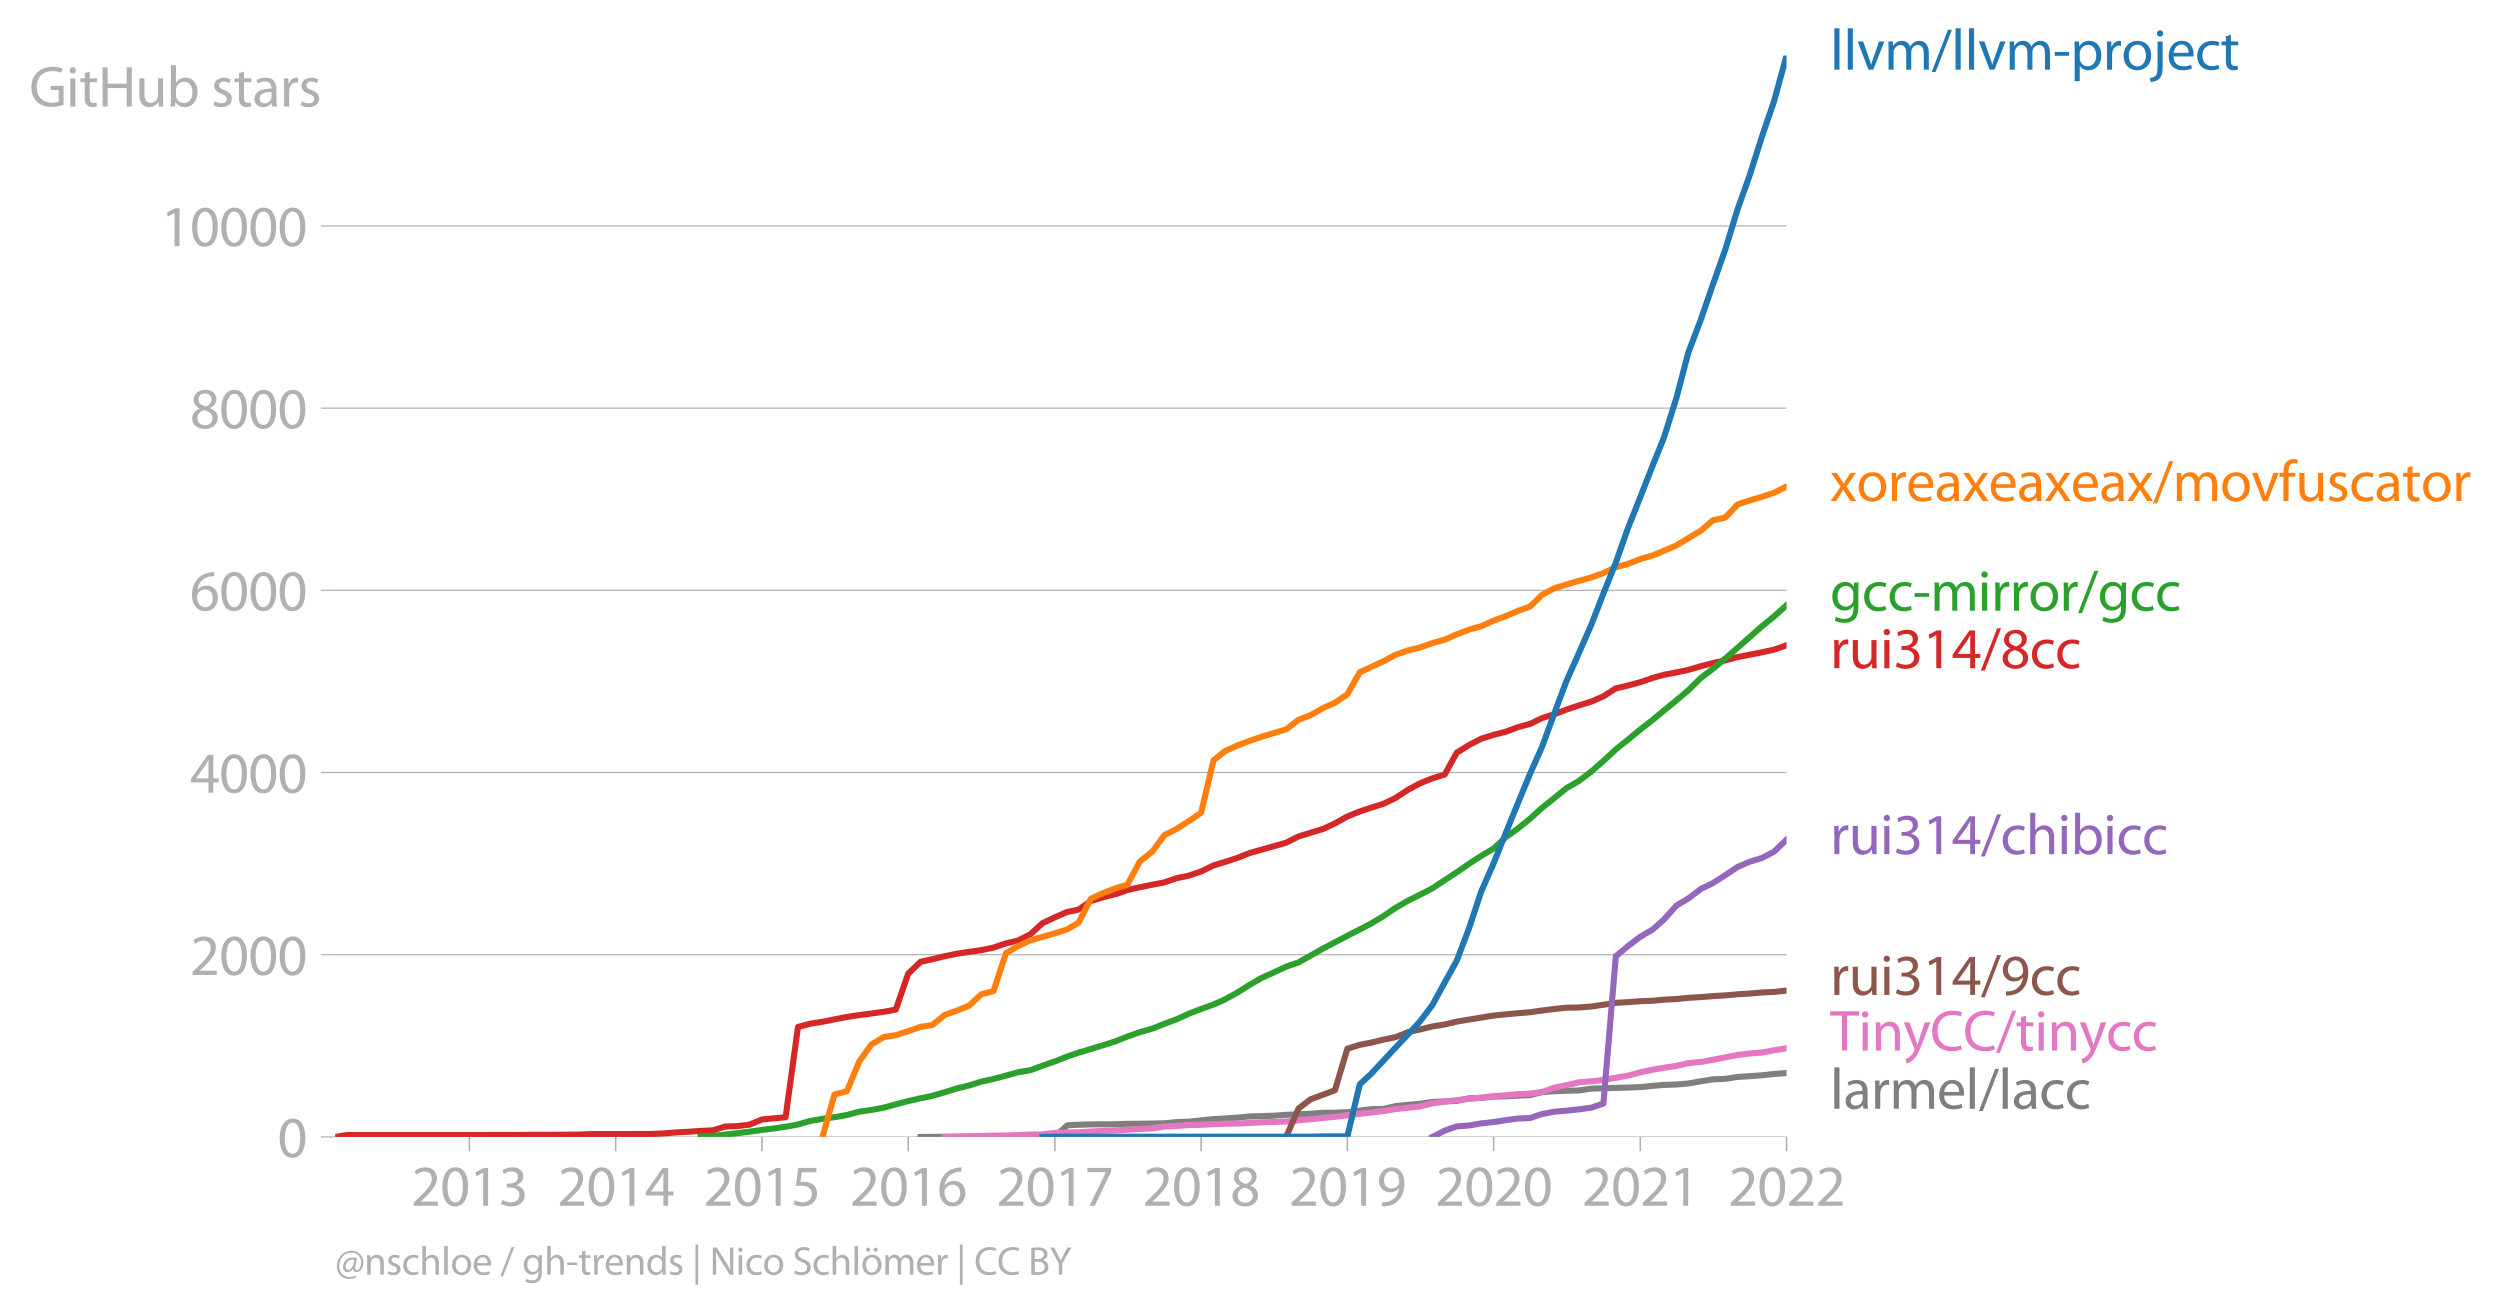 <?xml version="1.0" encoding="utf-8" standalone="no"?>
<!DOCTYPE svg PUBLIC "-//W3C//DTD SVG 1.1//EN"
  "http://www.w3.org/Graphics/SVG/1.1/DTD/svg11.dtd">
<svg xmlns:xlink="http://www.w3.org/1999/xlink" width="615.148pt" height="323.286pt" viewBox="0 0 615.148 323.286" xmlns="http://www.w3.org/2000/svg" version="1.1">
 <defs>
  <style type="text/css">*{stroke-linejoin: round; stroke-linecap: butt}</style>
 </defs>
 <g id="figure_1">
  <g id="patch_1">
   <path d="M 0 323.286 
L 615.148 323.286 
L 615.148 0 
L 0 0 
L 0 323.286 
z
" style="fill: none"/>
  </g>
  <g id="axes_1">
   <g id="patch_2">
    <path d="M 82.476 279.759 
L 439.596 279.759 
L 439.596 13.647 
L 82.476 13.647 
L 82.476 279.759 
z
" style="fill: none"/>
   </g>
   <g id="matplotlib.axis_1">
    <g id="xtick_1">
     <g id="line2d_1">
      <defs>
       <path id="m4579058dc9" d="M 0 0 
L 0 3.5 
" style="stroke: #b0b0b0; stroke-width: 0.4"/>
      </defs>
      <g>
       <use xlink:href="#m4579058dc9" x="115.506" y="279.759" style="fill: #b0b0b0; stroke: #b0b0b0; stroke-width: 0.4"/>
      </g>
     </g>
     <g id="text_1">
      <!-- 2013 -->
      <g style="fill: #b0b0b0" transform="translate(101.143 296.699)scale(0.14 -0.14)">
       <defs>
        <path id="MyriadPro-Regular-32" d="M 2944 0 
L 2944 467 
L 1075 467 
L 1075 480 
L 1408 787 
C 2285 1632 2842 2253 2842 3021 
C 2842 3616 2464 4230 1568 4230 
C 1088 4230 678 4051 390 3808 
L 570 3411 
C 762 3571 1075 3763 1453 3763 
C 2074 3763 2278 3373 2278 2950 
C 2272 2323 1792 1786 730 774 
L 288 346 
L 288 0 
L 2944 0 
z
" transform="scale(0.016)"/>
        <path id="MyriadPro-Regular-30" d="M 1677 4230 
C 832 4230 230 3462 230 2067 
C 243 691 794 -70 1606 -70 
C 2528 -70 3053 710 3053 2125 
C 3053 3450 2554 4230 1677 4230 
z
M 1645 3795 
C 2227 3795 2490 3123 2490 2099 
C 2490 1037 2214 365 1638 365 
C 1126 365 794 979 794 2061 
C 794 3194 1152 3795 1645 3795 
z
" transform="scale(0.016)"/>
        <path id="MyriadPro-Regular-31" d="M 1510 0 
L 2054 0 
L 2054 4160 
L 1574 4160 
L 666 3674 
L 774 3245 
L 1498 3635 
L 1510 3635 
L 1510 0 
z
" transform="scale(0.016)"/>
        <path id="MyriadPro-Regular-33" d="M 269 211 
C 474 77 883 -70 1350 -70 
C 2349 -70 2867 512 2867 1178 
C 2867 1760 2451 2144 1939 2246 
L 1939 2259 
C 2451 2445 2707 2810 2707 3238 
C 2707 3744 2336 4230 1517 4230 
C 1069 4230 646 4070 429 3910 
L 576 3501 
C 755 3629 1075 3776 1408 3776 
C 1926 3776 2138 3482 2138 3149 
C 2138 2656 1619 2445 1210 2445 
L 896 2445 
L 896 2022 
L 1210 2022 
C 1754 2022 2278 1773 2285 1190 
C 2291 845 2067 384 1344 384 
C 954 384 582 544 422 646 
L 269 211 
z
" transform="scale(0.016)"/>
       </defs>
       <use xlink:href="#MyriadPro-Regular-32"/>
       <use xlink:href="#MyriadPro-Regular-30" x="51.3"/>
       <use xlink:href="#MyriadPro-Regular-31" x="102.6"/>
       <use xlink:href="#MyriadPro-Regular-33" x="153.9"/>
      </g>
     </g>
    </g>
    <g id="xtick_2">
     <g id="line2d_2">
      <g>
       <use xlink:href="#m4579058dc9" x="151.494" y="279.759" style="fill: #b0b0b0; stroke: #b0b0b0; stroke-width: 0.4"/>
      </g>
     </g>
     <g id="text_2">
      <!-- 2014 -->
      <g style="fill: #b0b0b0" transform="translate(137.131 296.699)scale(0.14 -0.14)">
       <defs>
        <path id="MyriadPro-Regular-34" d="M 2560 0 
L 2560 1133 
L 3142 1133 
L 3142 1574 
L 2560 1574 
L 2560 4160 
L 1952 4160 
L 96 1504 
L 96 1133 
L 2029 1133 
L 2029 0 
L 2560 0 
z
M 666 1574 
L 666 1587 
L 1683 3002 
C 1798 3194 1901 3373 2029 3616 
L 2048 3616 
C 2035 3398 2029 3181 2029 2963 
L 2029 1574 
L 666 1574 
z
" transform="scale(0.016)"/>
       </defs>
       <use xlink:href="#MyriadPro-Regular-32"/>
       <use xlink:href="#MyriadPro-Regular-30" x="51.3"/>
       <use xlink:href="#MyriadPro-Regular-31" x="102.6"/>
       <use xlink:href="#MyriadPro-Regular-34" x="153.9"/>
      </g>
     </g>
    </g>
    <g id="xtick_3">
     <g id="line2d_3">
      <g>
       <use xlink:href="#m4579058dc9" x="187.483" y="279.759" style="fill: #b0b0b0; stroke: #b0b0b0; stroke-width: 0.4"/>
      </g>
     </g>
     <g id="text_3">
      <!-- 2015 -->
      <g style="fill: #b0b0b0" transform="translate(173.119 296.699)scale(0.14 -0.14)">
       <defs>
        <path id="MyriadPro-Regular-35" d="M 2771 4160 
L 781 4160 
L 512 2163 
C 666 2182 851 2208 1088 2208 
C 1920 2208 2278 1824 2285 1286 
C 2285 730 1830 384 1299 384 
C 922 384 582 512 410 614 
L 269 186 
C 467 58 851 -70 1306 -70 
C 2208 -70 2854 538 2854 1350 
C 2854 1875 2586 2234 2259 2419 
C 2003 2573 1683 2643 1363 2643 
C 1210 2643 1120 2630 1024 2618 
L 1184 3686 
L 2771 3686 
L 2771 4160 
z
" transform="scale(0.016)"/>
       </defs>
       <use xlink:href="#MyriadPro-Regular-32"/>
       <use xlink:href="#MyriadPro-Regular-30" x="51.3"/>
       <use xlink:href="#MyriadPro-Regular-31" x="102.6"/>
       <use xlink:href="#MyriadPro-Regular-35" x="153.9"/>
      </g>
     </g>
    </g>
    <g id="xtick_4">
     <g id="line2d_4">
      <g>
       <use xlink:href="#m4579058dc9" x="223.471" y="279.759" style="fill: #b0b0b0; stroke: #b0b0b0; stroke-width: 0.4"/>
      </g>
     </g>
     <g id="text_4">
      <!-- 2016 -->
      <g style="fill: #b0b0b0" transform="translate(209.107 296.699)scale(0.14 -0.14)">
       <defs>
        <path id="MyriadPro-Regular-36" d="M 2662 4224 
C 2560 4224 2419 4218 2253 4192 
C 1728 4128 1267 3917 922 3578 
C 512 3168 218 2522 218 1702 
C 218 621 800 -70 1690 -70 
C 2554 -70 3072 634 3072 1395 
C 3072 2208 2554 2739 1818 2739 
C 1357 2739 1011 2522 813 2259 
L 794 2259 
C 890 2944 1357 3590 2240 3738 
C 2400 3763 2547 3770 2662 3763 
L 2662 4224 
z
M 1690 365 
C 1101 365 787 870 774 1555 
C 774 1658 800 1741 838 1805 
C 992 2106 1306 2317 1645 2317 
C 2163 2317 2502 1958 2502 1363 
C 2502 768 2176 365 1696 365 
L 1690 365 
z
" transform="scale(0.016)"/>
       </defs>
       <use xlink:href="#MyriadPro-Regular-32"/>
       <use xlink:href="#MyriadPro-Regular-30" x="51.3"/>
       <use xlink:href="#MyriadPro-Regular-31" x="102.6"/>
       <use xlink:href="#MyriadPro-Regular-36" x="153.9"/>
      </g>
     </g>
    </g>
    <g id="xtick_5">
     <g id="line2d_5">
      <g>
       <use xlink:href="#m4579058dc9" x="259.557" y="279.759" style="fill: #b0b0b0; stroke: #b0b0b0; stroke-width: 0.4"/>
      </g>
     </g>
     <g id="text_5">
      <!-- 2017 -->
      <g style="fill: #b0b0b0" transform="translate(245.194 296.699)scale(0.14 -0.14)">
       <defs>
        <path id="MyriadPro-Regular-37" d="M 365 4160 
L 365 3693 
L 2400 3693 
L 2400 3680 
L 595 0 
L 1178 0 
L 2989 3789 
L 2989 4160 
L 365 4160 
z
" transform="scale(0.016)"/>
       </defs>
       <use xlink:href="#MyriadPro-Regular-32"/>
       <use xlink:href="#MyriadPro-Regular-30" x="51.3"/>
       <use xlink:href="#MyriadPro-Regular-31" x="102.6"/>
       <use xlink:href="#MyriadPro-Regular-37" x="153.9"/>
      </g>
     </g>
    </g>
    <g id="xtick_6">
     <g id="line2d_6">
      <g>
       <use xlink:href="#m4579058dc9" x="295.545" y="279.759" style="fill: #b0b0b0; stroke: #b0b0b0; stroke-width: 0.4"/>
      </g>
     </g>
     <g id="text_6">
      <!-- 2018 -->
      <g style="fill: #b0b0b0" transform="translate(281.182 296.699)scale(0.14 -0.14)">
       <defs>
        <path id="MyriadPro-Regular-38" d="M 1062 2170 
C 550 1952 237 1581 237 1056 
C 237 448 762 -70 1632 -70 
C 2426 -70 3046 416 3046 1139 
C 3046 1645 2726 2010 2208 2214 
L 2208 2234 
C 2720 2477 2893 2854 2893 3206 
C 2893 3725 2490 4230 1683 4230 
C 954 4230 397 3782 397 3123 
C 397 2765 595 2406 1056 2189 
L 1062 2170 
z
M 1645 339 
C 1114 339 794 710 813 1133 
C 813 1530 1075 1850 1562 1990 
C 2125 1830 2477 1587 2477 1082 
C 2477 659 2150 339 1645 339 
z
M 1651 3827 
C 2157 3827 2355 3482 2355 3149 
C 2355 2771 2080 2515 1722 2394 
C 1242 2522 928 2746 928 3162 
C 928 3520 1184 3827 1651 3827 
z
" transform="scale(0.016)"/>
       </defs>
       <use xlink:href="#MyriadPro-Regular-32"/>
       <use xlink:href="#MyriadPro-Regular-30" x="51.3"/>
       <use xlink:href="#MyriadPro-Regular-31" x="102.6"/>
       <use xlink:href="#MyriadPro-Regular-38" x="153.9"/>
      </g>
     </g>
    </g>
    <g id="xtick_7">
     <g id="line2d_7">
      <g>
       <use xlink:href="#m4579058dc9" x="331.533" y="279.759" style="fill: #b0b0b0; stroke: #b0b0b0; stroke-width: 0.4"/>
      </g>
     </g>
     <g id="text_7">
      <!-- 2019 -->
      <g style="fill: #b0b0b0" transform="translate(317.17 296.699)scale(0.14 -0.14)">
       <defs>
        <path id="MyriadPro-Regular-39" d="M 614 -64 
C 749 -70 928 -64 1133 -32 
C 1581 19 2022 211 2342 525 
C 2752 922 3059 1562 3059 2477 
C 3059 3539 2534 4230 1683 4230 
C 832 4230 262 3539 262 2752 
C 262 2042 742 1478 1491 1478 
C 1907 1478 2240 1645 2470 1926 
L 2490 1926 
C 2413 1434 2214 1069 1939 819 
C 1702 595 1395 461 1069 416 
C 877 397 736 384 614 397 
L 614 -64 
z
M 1638 3802 
C 2227 3802 2490 3258 2490 2547 
C 2490 2458 2470 2394 2438 2342 
C 2291 2093 1997 1907 1619 1907 
C 1133 1907 819 2272 819 2790 
C 819 3379 1158 3802 1632 3802 
L 1638 3802 
z
" transform="scale(0.016)"/>
       </defs>
       <use xlink:href="#MyriadPro-Regular-32"/>
       <use xlink:href="#MyriadPro-Regular-30" x="51.3"/>
       <use xlink:href="#MyriadPro-Regular-31" x="102.6"/>
       <use xlink:href="#MyriadPro-Regular-39" x="153.9"/>
      </g>
     </g>
    </g>
    <g id="xtick_8">
     <g id="line2d_8">
      <g>
       <use xlink:href="#m4579058dc9" x="367.522" y="279.759" style="fill: #b0b0b0; stroke: #b0b0b0; stroke-width: 0.4"/>
      </g>
     </g>
     <g id="text_8">
      <!-- 2020 -->
      <g style="fill: #b0b0b0" transform="translate(353.158 296.699)scale(0.14 -0.14)">
       <use xlink:href="#MyriadPro-Regular-32"/>
       <use xlink:href="#MyriadPro-Regular-30" x="51.3"/>
       <use xlink:href="#MyriadPro-Regular-32" x="102.6"/>
       <use xlink:href="#MyriadPro-Regular-30" x="153.9"/>
      </g>
     </g>
    </g>
    <g id="xtick_9">
     <g id="line2d_9">
      <g>
       <use xlink:href="#m4579058dc9" x="403.608" y="279.759" style="fill: #b0b0b0; stroke: #b0b0b0; stroke-width: 0.4"/>
      </g>
     </g>
     <g id="text_9">
      <!-- 2021 -->
      <g style="fill: #b0b0b0" transform="translate(389.245 296.699)scale(0.14 -0.14)">
       <use xlink:href="#MyriadPro-Regular-32"/>
       <use xlink:href="#MyriadPro-Regular-30" x="51.3"/>
       <use xlink:href="#MyriadPro-Regular-32" x="102.6"/>
       <use xlink:href="#MyriadPro-Regular-31" x="153.9"/>
      </g>
     </g>
    </g>
    <g id="xtick_10">
     <g id="line2d_10">
      <g>
       <use xlink:href="#m4579058dc9" x="439.596" y="279.759" style="fill: #b0b0b0; stroke: #b0b0b0; stroke-width: 0.4"/>
      </g>
     </g>
     <g id="text_10">
      <!-- 2022 -->
      <g style="fill: #b0b0b0" transform="translate(425.233 296.699)scale(0.14 -0.14)">
       <use xlink:href="#MyriadPro-Regular-32"/>
       <use xlink:href="#MyriadPro-Regular-30" x="51.3"/>
       <use xlink:href="#MyriadPro-Regular-32" x="102.6"/>
       <use xlink:href="#MyriadPro-Regular-32" x="153.9"/>
      </g>
     </g>
    </g>
   </g>
   <g id="matplotlib.axis_2">
    <g id="ytick_1">
     <g id="line2d_11">
      <path d="M 82.476 279.759 
L 439.596 279.759 
" clip-path="url(#pabbfd49a4d)" style="fill: none; stroke: #b0b0b0; stroke-width: 0.3; stroke-linecap: square"/>
     </g>
     <g id="line2d_12">
      <defs>
       <path id="mbbb4fd1432" d="M 0 0 
L -3.5 0 
" style="stroke: #b0b0b0; stroke-width: 0.3"/>
      </defs>
      <g>
       <use xlink:href="#mbbb4fd1432" x="82.476" y="279.759" style="fill: #b0b0b0; stroke: #b0b0b0; stroke-width: 0.3"/>
      </g>
     </g>
     <g id="text_11">
      <!-- 0 -->
      <g style="fill: #b0b0b0" transform="translate(68.295 284.729)scale(0.14 -0.14)">
       <use xlink:href="#MyriadPro-Regular-30"/>
      </g>
     </g>
    </g>
    <g id="ytick_2">
     <g id="line2d_13">
      <path d="M 82.476 234.925 
L 439.596 234.925 
" clip-path="url(#pabbfd49a4d)" style="fill: none; stroke: #b0b0b0; stroke-width: 0.3; stroke-linecap: square"/>
     </g>
     <g id="line2d_14">
      <g>
       <use xlink:href="#mbbb4fd1432" x="82.476" y="234.925" style="fill: #b0b0b0; stroke: #b0b0b0; stroke-width: 0.3"/>
      </g>
     </g>
     <g id="text_12">
      <!-- 2000 -->
      <g style="fill: #b0b0b0" transform="translate(46.75 239.895)scale(0.14 -0.14)">
       <use xlink:href="#MyriadPro-Regular-32"/>
       <use xlink:href="#MyriadPro-Regular-30" x="51.3"/>
       <use xlink:href="#MyriadPro-Regular-30" x="102.6"/>
       <use xlink:href="#MyriadPro-Regular-30" x="153.9"/>
      </g>
     </g>
    </g>
    <g id="ytick_3">
     <g id="line2d_15">
      <path d="M 82.476 190.091 
L 439.596 190.091 
" clip-path="url(#pabbfd49a4d)" style="fill: none; stroke: #b0b0b0; stroke-width: 0.3; stroke-linecap: square"/>
     </g>
     <g id="line2d_16">
      <g>
       <use xlink:href="#mbbb4fd1432" x="82.476" y="190.091" style="fill: #b0b0b0; stroke: #b0b0b0; stroke-width: 0.3"/>
      </g>
     </g>
     <g id="text_13">
      <!-- 4000 -->
      <g style="fill: #b0b0b0" transform="translate(46.75 195.061)scale(0.14 -0.14)">
       <use xlink:href="#MyriadPro-Regular-34"/>
       <use xlink:href="#MyriadPro-Regular-30" x="51.3"/>
       <use xlink:href="#MyriadPro-Regular-30" x="102.6"/>
       <use xlink:href="#MyriadPro-Regular-30" x="153.9"/>
      </g>
     </g>
    </g>
    <g id="ytick_4">
     <g id="line2d_17">
      <path d="M 82.476 145.257 
L 439.596 145.257 
" clip-path="url(#pabbfd49a4d)" style="fill: none; stroke: #b0b0b0; stroke-width: 0.3; stroke-linecap: square"/>
     </g>
     <g id="line2d_18">
      <g>
       <use xlink:href="#mbbb4fd1432" x="82.476" y="145.257" style="fill: #b0b0b0; stroke: #b0b0b0; stroke-width: 0.3"/>
      </g>
     </g>
     <g id="text_14">
      <!-- 6000 -->
      <g style="fill: #b0b0b0" transform="translate(46.75 150.227)scale(0.14 -0.14)">
       <use xlink:href="#MyriadPro-Regular-36"/>
       <use xlink:href="#MyriadPro-Regular-30" x="51.3"/>
       <use xlink:href="#MyriadPro-Regular-30" x="102.6"/>
       <use xlink:href="#MyriadPro-Regular-30" x="153.9"/>
      </g>
     </g>
    </g>
    <g id="ytick_5">
     <g id="line2d_19">
      <path d="M 82.476 100.423 
L 439.596 100.423 
" clip-path="url(#pabbfd49a4d)" style="fill: none; stroke: #b0b0b0; stroke-width: 0.3; stroke-linecap: square"/>
     </g>
     <g id="line2d_20">
      <g>
       <use xlink:href="#mbbb4fd1432" x="82.476" y="100.423" style="fill: #b0b0b0; stroke: #b0b0b0; stroke-width: 0.3"/>
      </g>
     </g>
     <g id="text_15">
      <!-- 8000 -->
      <g style="fill: #b0b0b0" transform="translate(46.75 105.393)scale(0.14 -0.14)">
       <use xlink:href="#MyriadPro-Regular-38"/>
       <use xlink:href="#MyriadPro-Regular-30" x="51.3"/>
       <use xlink:href="#MyriadPro-Regular-30" x="102.6"/>
       <use xlink:href="#MyriadPro-Regular-30" x="153.9"/>
      </g>
     </g>
    </g>
    <g id="ytick_6">
     <g id="line2d_21">
      <path d="M 82.476 55.589 
L 439.596 55.589 
" clip-path="url(#pabbfd49a4d)" style="fill: none; stroke: #b0b0b0; stroke-width: 0.3; stroke-linecap: square"/>
     </g>
     <g id="line2d_22">
      <g>
       <use xlink:href="#mbbb4fd1432" x="82.476" y="55.589" style="fill: #b0b0b0; stroke: #b0b0b0; stroke-width: 0.3"/>
      </g>
     </g>
     <g id="text_16">
      <!-- 10000 -->
      <g style="fill: #b0b0b0" transform="translate(39.568 60.559)scale(0.14 -0.14)">
       <use xlink:href="#MyriadPro-Regular-31"/>
       <use xlink:href="#MyriadPro-Regular-30" x="51.3"/>
       <use xlink:href="#MyriadPro-Regular-30" x="102.6"/>
       <use xlink:href="#MyriadPro-Regular-30" x="153.9"/>
       <use xlink:href="#MyriadPro-Regular-30" x="205.2"/>
      </g>
     </g>
    </g>
    <g id="text_17">
     <!-- GitHub stars -->
     <g style="fill: #b0b0b0" transform="translate(7.2 26.206)scale(0.14 -0.14)">
      <defs>
       <path id="MyriadPro-Regular-47" d="M 3770 2266 
L 2349 2266 
L 2349 1818 
L 3226 1818 
L 3226 531 
C 3098 467 2848 416 2483 416 
C 1478 416 819 1062 819 2157 
C 819 3238 1504 3891 2554 3891 
C 2989 3891 3277 3808 3507 3706 
L 3642 4160 
C 3456 4250 3066 4358 2566 4358 
C 1120 4358 237 3418 230 2131 
C 230 1459 461 883 832 525 
C 1254 122 1792 -45 2445 -45 
C 3027 -45 3520 102 3770 192 
L 3770 2266 
z
" transform="scale(0.016)"/>
       <path id="MyriadPro-Regular-69" d="M 1030 0 
L 1030 3098 
L 467 3098 
L 467 0 
L 1030 0 
z
M 749 4320 
C 544 4320 397 4166 397 3968 
C 397 3776 538 3622 736 3622 
C 960 3622 1101 3776 1094 3968 
C 1094 4166 960 4320 749 4320 
z
" transform="scale(0.016)"/>
       <path id="MyriadPro-Regular-74" d="M 595 3667 
L 595 3098 
L 115 3098 
L 115 2669 
L 595 2669 
L 595 979 
C 595 614 653 339 813 173 
C 947 19 1158 -70 1421 -70 
C 1638 -70 1811 -32 1920 13 
L 1894 435 
C 1811 410 1722 397 1568 397 
C 1254 397 1146 614 1146 998 
L 1146 2669 
L 1952 2669 
L 1952 3098 
L 1146 3098 
L 1146 3840 
L 595 3667 
z
" transform="scale(0.016)"/>
       <path id="MyriadPro-Regular-48" d="M 486 4314 
L 486 0 
L 1043 0 
L 1043 2022 
L 3130 2022 
L 3130 0 
L 3693 0 
L 3693 4314 
L 3130 4314 
L 3130 2509 
L 1043 2509 
L 1043 4314 
L 486 4314 
z
" transform="scale(0.016)"/>
       <path id="MyriadPro-Regular-75" d="M 3059 3098 
L 2496 3098 
L 2496 1197 
C 2496 1094 2477 992 2445 909 
C 2342 659 2080 397 1702 397 
C 1190 397 1011 794 1011 1382 
L 1011 3098 
L 448 3098 
L 448 1286 
C 448 198 1030 -70 1517 -70 
C 2067 -70 2394 256 2541 506 
L 2554 506 
L 2586 0 
L 3085 0 
C 3066 243 3059 525 3059 845 
L 3059 3098 
z
" transform="scale(0.016)"/>
       <path id="MyriadPro-Regular-62" d="M 467 800 
C 467 525 454 211 442 0 
L 928 0 
L 954 512 
L 973 512 
C 1203 102 1562 -70 2010 -70 
C 2701 -70 3398 480 3398 1587 
C 3405 2528 2861 3168 2093 3168 
C 1594 3168 1235 2944 1037 2598 
L 1024 2598 
L 1024 4544 
L 467 4544 
L 467 800 
z
M 1024 1798 
C 1024 1888 1043 1965 1056 2029 
C 1171 2458 1530 2720 1914 2720 
C 2515 2720 2835 2189 2835 1568 
C 2835 858 2483 378 1894 378 
C 1485 378 1158 646 1050 1037 
C 1037 1101 1024 1171 1024 1242 
L 1024 1798 
z
" transform="scale(0.016)"/>
       <path id="MyriadPro-Regular-20" transform="scale(0.016)"/>
       <path id="MyriadPro-Regular-73" d="M 250 147 
C 467 19 781 -70 1120 -70 
C 1856 -70 2278 320 2278 864 
C 2278 1325 2003 1594 1466 1798 
C 1062 1952 877 2067 877 2323 
C 877 2554 1062 2746 1395 2746 
C 1683 2746 1907 2643 2029 2566 
L 2170 2976 
C 1997 3078 1722 3168 1408 3168 
C 742 3168 339 2758 339 2259 
C 339 1888 602 1581 1158 1382 
C 1574 1229 1734 1082 1734 813 
C 1734 557 1542 352 1133 352 
C 851 352 557 467 390 576 
L 250 147 
z
" transform="scale(0.016)"/>
       <path id="MyriadPro-Regular-61" d="M 2643 1901 
C 2643 2522 2413 3168 1466 3168 
C 1075 3168 704 3059 448 2893 
L 576 2522 
C 794 2662 1094 2752 1382 2752 
C 2016 2752 2086 2291 2086 2035 
L 2086 1971 
C 890 1978 224 1568 224 819 
C 224 371 544 -70 1171 -70 
C 1613 -70 1946 147 2118 390 
L 2138 390 
L 2182 0 
L 2694 0 
C 2656 211 2643 474 2643 742 
L 2643 1901 
z
M 2099 1043 
C 2099 986 2086 922 2067 864 
C 1978 602 1722 346 1318 346 
C 1030 346 787 518 787 883 
C 787 1485 1485 1594 2099 1581 
L 2099 1043 
z
" transform="scale(0.016)"/>
       <path id="MyriadPro-Regular-72" d="M 467 0 
L 1024 0 
L 1024 1651 
C 1024 1747 1037 1837 1050 1914 
C 1126 2336 1408 2637 1805 2637 
C 1882 2637 1939 2630 1997 2618 
L 1997 3149 
C 1946 3162 1901 3168 1837 3168 
C 1459 3168 1120 2906 979 2490 
L 954 2490 
L 934 3098 
L 442 3098 
C 461 2810 467 2496 467 2131 
L 467 0 
z
" transform="scale(0.016)"/>
      </defs>
      <use xlink:href="#MyriadPro-Regular-47"/>
      <use xlink:href="#MyriadPro-Regular-69" x="64.6"/>
      <use xlink:href="#MyriadPro-Regular-74" x="88"/>
      <use xlink:href="#MyriadPro-Regular-48" x="121.1"/>
      <use xlink:href="#MyriadPro-Regular-75" x="186.3"/>
      <use xlink:href="#MyriadPro-Regular-62" x="241.4"/>
      <use xlink:href="#MyriadPro-Regular-20" x="298.3"/>
      <use xlink:href="#MyriadPro-Regular-73" x="319.5"/>
      <use xlink:href="#MyriadPro-Regular-74" x="359.1"/>
      <use xlink:href="#MyriadPro-Regular-61" x="392.2"/>
      <use xlink:href="#MyriadPro-Regular-72" x="440.4"/>
      <use xlink:href="#MyriadPro-Regular-73" x="473.1"/>
     </g>
    </g>
   </g>
   <g id="line2d_23">
    <path d="M 226.527 279.759 
L 229.386 279.736 
L 232.443 279.714 
L 235.401 279.714 
L 238.457 279.714 
L 241.415 279.691 
L 244.472 279.691 
L 247.528 279.691 
L 250.486 279.691 
L 253.543 279.691 
L 256.501 279.691 
L 259.557 279.691 
L 262.614 276.889 
L 265.375 276.755 
L 268.431 276.665 
L 271.389 276.643 
L 274.446 276.62 
L 277.403 276.531 
L 280.46 276.508 
L 283.516 276.463 
L 286.474 276.396 
L 289.531 276.105 
L 292.489 275.993 
L 295.545 275.701 
L 298.602 275.365 
L 301.363 275.208 
L 304.419 275.006 
L 307.377 274.715 
L 310.434 274.625 
L 313.392 274.535 
L 316.448 274.311 
L 319.505 274.177 
L 322.462 274.042 
L 325.519 273.818 
L 328.477 273.796 
L 331.533 273.661 
L 334.59 273.28 
L 337.351 272.921 
L 340.407 272.854 
L 343.365 272.182 
L 346.422 271.845 
L 349.38 271.599 
L 352.436 271.15 
L 355.493 271.016 
L 358.451 270.881 
L 361.507 270.231 
L 364.465 270.142 
L 367.522 269.828 
L 370.578 269.761 
L 373.437 269.581 
L 376.494 269.469 
L 379.452 268.729 
L 382.508 268.505 
L 385.466 268.393 
L 388.523 268.303 
L 391.579 267.855 
L 394.537 267.788 
L 397.594 267.676 
L 400.552 267.609 
L 403.608 267.496 
L 406.665 267.183 
L 409.425 266.958 
L 412.482 266.846 
L 415.44 266.6 
L 418.496 266.062 
L 421.454 265.591 
L 424.511 265.457 
L 427.567 264.986 
L 430.525 264.806 
L 433.582 264.582 
L 436.54 264.246 
L 439.596 264.044 
" clip-path="url(#pabbfd49a4d)" style="fill: none; stroke: #7f7f7f; stroke-width: 1.5; stroke-linecap: square"/>
   </g>
   <g id="line2d_24">
    <path d="M 232.443 279.759 
L 235.401 279.646 
L 238.457 279.602 
L 241.415 279.512 
L 244.472 279.445 
L 247.528 279.4 
L 250.486 279.288 
L 253.543 279.176 
L 256.501 279.131 
L 259.557 278.75 
L 262.614 278.66 
L 265.375 278.593 
L 268.431 278.414 
L 271.389 278.257 
L 274.446 278.145 
L 277.403 277.988 
L 280.46 277.808 
L 283.516 277.651 
L 286.474 277.181 
L 289.531 277.046 
L 292.489 276.822 
L 295.545 276.777 
L 298.602 276.598 
L 301.363 276.508 
L 304.419 276.463 
L 307.377 276.329 
L 310.434 276.149 
L 313.392 276.06 
L 316.448 275.97 
L 319.505 275.656 
L 322.462 275.41 
L 325.519 275.073 
L 328.477 274.804 
L 331.533 274.401 
L 334.59 274.065 
L 337.351 273.751 
L 340.407 273.392 
L 343.365 272.899 
L 346.422 272.563 
L 349.38 272.271 
L 352.436 271.487 
L 355.493 271.061 
L 358.451 270.68 
L 361.507 270.366 
L 364.465 270.097 
L 367.522 269.716 
L 370.578 269.514 
L 373.437 269.223 
L 376.494 269.11 
L 379.452 268.685 
L 382.508 267.631 
L 385.466 267.003 
L 388.523 266.308 
L 391.579 266.062 
L 394.537 265.726 
L 397.594 265.188 
L 400.552 264.672 
L 403.608 263.865 
L 406.665 263.215 
L 409.425 262.722 
L 412.482 262.273 
L 415.44 261.578 
L 418.496 261.309 
L 421.454 260.771 
L 424.511 260.166 
L 427.567 259.583 
L 430.525 259.225 
L 433.582 258.978 
L 436.54 258.418 
L 439.596 257.924 
" clip-path="url(#pabbfd49a4d)" style="fill: none; stroke: #e377c2; stroke-width: 1.5; stroke-linecap: square"/>
   </g>
   <g id="line2d_25">
    <path d="M 316.448 279.759 
L 319.505 272.764 
L 322.462 270.5 
L 325.519 269.38 
L 328.477 268.259 
L 331.533 258.037 
L 334.59 257.095 
L 337.351 256.557 
L 340.407 255.817 
L 343.365 255.212 
L 346.422 253.979 
L 349.38 253.307 
L 352.436 252.567 
L 355.493 252.074 
L 358.451 251.379 
L 361.507 250.863 
L 364.465 250.392 
L 367.522 249.877 
L 370.578 249.585 
L 373.437 249.316 
L 376.494 249.07 
L 379.452 248.644 
L 382.508 248.263 
L 385.466 247.949 
L 388.523 247.904 
L 391.579 247.657 
L 394.537 247.232 
L 397.594 246.761 
L 400.552 246.581 
L 403.608 246.357 
L 406.665 246.245 
L 409.425 245.976 
L 412.482 245.819 
L 415.44 245.528 
L 418.496 245.348 
L 421.454 245.102 
L 424.511 244.923 
L 427.567 244.654 
L 430.525 244.474 
L 433.582 244.205 
L 436.54 244.071 
L 439.596 243.734 
" clip-path="url(#pabbfd49a4d)" style="fill: none; stroke: #8c564b; stroke-width: 1.5; stroke-linecap: square"/>
   </g>
   <g id="text_18">
    <!-- llvm/llvm-project -->
    <g style="fill: #1f77b4" transform="translate(450.31 17.14)scale(0.14 -0.14)">
     <defs>
      <path id="MyriadPro-Regular-6c" d="M 467 0 
L 1030 0 
L 1030 4544 
L 467 4544 
L 467 0 
z
" transform="scale(0.016)"/>
      <path id="MyriadPro-Regular-76" d="M 83 3098 
L 1261 0 
L 1798 0 
L 3014 3098 
L 2426 3098 
L 1824 1357 
C 1722 1075 1632 819 1562 563 
L 1542 563 
C 1478 819 1395 1075 1293 1357 
L 685 3098 
L 83 3098 
z
" transform="scale(0.016)"/>
      <path id="MyriadPro-Regular-6d" d="M 467 0 
L 1018 0 
L 1018 1869 
C 1018 1965 1030 2061 1062 2144 
C 1152 2426 1408 2707 1760 2707 
C 2189 2707 2406 2349 2406 1856 
L 2406 0 
L 2957 0 
L 2957 1914 
C 2957 2016 2976 2118 3002 2195 
C 3098 2470 3347 2707 3667 2707 
C 4122 2707 4339 2349 4339 1754 
L 4339 0 
L 4890 0 
L 4890 1824 
C 4890 2899 4282 3168 3872 3168 
C 3578 3168 3373 3091 3187 2950 
C 3059 2854 2938 2720 2842 2547 
L 2829 2547 
C 2694 2912 2374 3168 1952 3168 
C 1440 3168 1152 2893 979 2598 
L 960 2598 
L 934 3098 
L 442 3098 
C 461 2842 467 2579 467 2259 
L 467 0 
z
" transform="scale(0.016)"/>
      <path id="MyriadPro-Regular-2f" d="M 422 -256 
L 2214 4384 
L 1779 4384 
L -6 -256 
L 422 -256 
z
" transform="scale(0.016)"/>
      <path id="MyriadPro-Regular-2d" d="M 192 1939 
L 192 1523 
L 1773 1523 
L 1773 1939 
L 192 1939 
z
" transform="scale(0.016)"/>
      <path id="MyriadPro-Regular-70" d="M 467 -1267 
L 1024 -1267 
L 1024 416 
L 1037 416 
C 1222 109 1581 -70 1990 -70 
C 2720 -70 3398 480 3398 1594 
C 3398 2534 2835 3168 2086 3168 
C 1581 3168 1216 2944 986 2566 
L 973 2566 
L 947 3098 
L 442 3098 
C 454 2803 467 2483 467 2086 
L 467 -1267 
z
M 1024 1792 
C 1024 1869 1043 1952 1062 2022 
C 1171 2445 1530 2720 1914 2720 
C 2509 2720 2835 2189 2835 1568 
C 2835 858 2490 371 1894 371 
C 1491 371 1152 640 1050 1030 
C 1037 1101 1024 1178 1024 1261 
L 1024 1792 
z
" transform="scale(0.016)"/>
      <path id="MyriadPro-Regular-6f" d="M 1779 3168 
C 922 3168 243 2560 243 1523 
C 243 544 890 -70 1728 -70 
C 2477 -70 3270 429 3270 1574 
C 3270 2522 2669 3168 1779 3168 
z
M 1766 2746 
C 2432 2746 2694 2080 2694 1555 
C 2694 858 2291 352 1754 352 
C 1203 352 813 864 813 1542 
C 813 2131 1101 2746 1766 2746 
z
" transform="scale(0.016)"/>
      <path id="MyriadPro-Regular-6a" d="M -230 -1350 
C 70 -1350 480 -1248 730 -998 
C 1005 -717 1101 -326 1101 275 
L 1101 3098 
L 538 3098 
L 538 493 
C 538 -250 480 -499 326 -672 
C 192 -819 -32 -890 -288 -909 
L -230 -1350 
z
M 826 4320 
C 614 4320 467 4166 467 3968 
C 467 3782 602 3622 813 3622 
C 1037 3622 1171 3782 1165 3968 
C 1165 4166 1030 4320 826 4320 
z
" transform="scale(0.016)"/>
      <path id="MyriadPro-Regular-65" d="M 2957 1446 
C 2963 1504 2976 1594 2976 1709 
C 2976 2278 2707 3168 1696 3168 
C 794 3168 243 2432 243 1498 
C 243 563 813 -70 1766 -70 
C 2259 -70 2598 38 2797 128 
L 2701 531 
C 2490 442 2246 371 1843 371 
C 1280 371 794 685 781 1446 
L 2957 1446 
z
M 787 1850 
C 832 2240 1082 2765 1651 2765 
C 2285 2765 2438 2208 2432 1850 
L 787 1850 
z
" transform="scale(0.016)"/>
      <path id="MyriadPro-Regular-63" d="M 2579 538 
C 2419 467 2208 384 1888 384 
C 1274 384 813 826 813 1542 
C 813 2189 1197 2714 1907 2714 
C 2214 2714 2426 2643 2560 2566 
L 2688 3002 
C 2534 3078 2240 3162 1907 3162 
C 896 3162 243 2470 243 1517 
C 243 570 851 -70 1786 -70 
C 2202 -70 2528 38 2675 115 
L 2579 538 
z
" transform="scale(0.016)"/>
     </defs>
     <use xlink:href="#MyriadPro-Regular-6c"/>
     <use xlink:href="#MyriadPro-Regular-6c" x="23.6"/>
     <use xlink:href="#MyriadPro-Regular-76" x="47.2"/>
     <use xlink:href="#MyriadPro-Regular-6d" x="95.3"/>
     <use xlink:href="#MyriadPro-Regular-2f" x="178.7"/>
     <use xlink:href="#MyriadPro-Regular-6c" x="213"/>
     <use xlink:href="#MyriadPro-Regular-6c" x="236.6"/>
     <use xlink:href="#MyriadPro-Regular-76" x="260.2"/>
     <use xlink:href="#MyriadPro-Regular-6d" x="308.3"/>
     <use xlink:href="#MyriadPro-Regular-2d" x="391.7"/>
     <use xlink:href="#MyriadPro-Regular-70" x="422.4"/>
     <use xlink:href="#MyriadPro-Regular-72" x="479.3"/>
     <use xlink:href="#MyriadPro-Regular-6f" x="512"/>
     <use xlink:href="#MyriadPro-Regular-6a" x="566.9"/>
     <use xlink:href="#MyriadPro-Regular-65" x="591.2"/>
     <use xlink:href="#MyriadPro-Regular-63" x="641.3"/>
     <use xlink:href="#MyriadPro-Regular-74" x="686.1"/>
    </g>
   </g>
   <g id="text_19">
    <!-- xoreaxeaxeax/movfuscator -->
    <g style="fill: #ff7f0e" transform="translate(450.31 123.286)scale(0.14 -0.14)">
     <defs>
      <path id="MyriadPro-Regular-78" d="M 102 3098 
L 1152 1581 
L 51 0 
L 672 0 
L 1120 698 
C 1235 883 1344 1043 1446 1235 
L 1459 1235 
C 1568 1050 1670 877 1792 698 
L 2246 0 
L 2886 0 
L 1798 1600 
L 2854 3098 
L 2246 3098 
L 1811 2438 
C 1709 2272 1606 2112 1504 1926 
L 1485 1926 
C 1382 2099 1286 2259 1171 2432 
L 730 3098 
L 102 3098 
z
" transform="scale(0.016)"/>
      <path id="MyriadPro-Regular-66" d="M 1082 0 
L 1082 2669 
L 1830 2669 
L 1830 3098 
L 1082 3098 
L 1082 3264 
C 1082 3738 1203 4160 1683 4160 
C 1843 4160 1958 4128 2042 4090 
L 2118 4525 
C 2010 4570 1837 4614 1638 4614 
C 1376 4614 1094 4531 883 4326 
C 621 4077 525 3680 525 3245 
L 525 3098 
L 90 3098 
L 90 2669 
L 525 2669 
L 525 0 
L 1082 0 
z
" transform="scale(0.016)"/>
     </defs>
     <use xlink:href="#MyriadPro-Regular-78"/>
     <use xlink:href="#MyriadPro-Regular-6f" x="46.3"/>
     <use xlink:href="#MyriadPro-Regular-72" x="101.2"/>
     <use xlink:href="#MyriadPro-Regular-65" x="133.9"/>
     <use xlink:href="#MyriadPro-Regular-61" x="184"/>
     <use xlink:href="#MyriadPro-Regular-78" x="232.2"/>
     <use xlink:href="#MyriadPro-Regular-65" x="278.5"/>
     <use xlink:href="#MyriadPro-Regular-61" x="328.6"/>
     <use xlink:href="#MyriadPro-Regular-78" x="376.8"/>
     <use xlink:href="#MyriadPro-Regular-65" x="423.1"/>
     <use xlink:href="#MyriadPro-Regular-61" x="473.2"/>
     <use xlink:href="#MyriadPro-Regular-78" x="521.4"/>
     <use xlink:href="#MyriadPro-Regular-2f" x="567.7"/>
     <use xlink:href="#MyriadPro-Regular-6d" x="602"/>
     <use xlink:href="#MyriadPro-Regular-6f" x="685.4"/>
     <use xlink:href="#MyriadPro-Regular-76" x="740.3"/>
     <use xlink:href="#MyriadPro-Regular-66" x="788.4"/>
     <use xlink:href="#MyriadPro-Regular-75" x="817.6"/>
     <use xlink:href="#MyriadPro-Regular-73" x="872.7"/>
     <use xlink:href="#MyriadPro-Regular-63" x="912.3"/>
     <use xlink:href="#MyriadPro-Regular-61" x="957.1"/>
     <use xlink:href="#MyriadPro-Regular-74" x="1005.3"/>
     <use xlink:href="#MyriadPro-Regular-6f" x="1038.4"/>
     <use xlink:href="#MyriadPro-Regular-72" x="1093.3"/>
    </g>
   </g>
   <g id="text_20">
    <!-- gcc-mirror/gcc -->
    <g style="fill: #2ca02c" transform="translate(450.31 150.271)scale(0.14 -0.14)">
     <defs>
      <path id="MyriadPro-Regular-67" d="M 3110 2246 
C 3110 2624 3123 2874 3136 3098 
L 2643 3098 
L 2618 2630 
L 2605 2630 
C 2470 2886 2176 3168 1638 3168 
C 928 3168 243 2573 243 1523 
C 243 666 794 13 1562 13 
C 2042 13 2374 243 2547 531 
L 2560 531 
L 2560 186 
C 2560 -595 2138 -896 1562 -896 
C 1178 -896 858 -781 653 -653 
L 512 -1082 
C 762 -1248 1171 -1338 1542 -1338 
C 1933 -1338 2368 -1248 2669 -966 
C 2970 -698 3110 -262 3110 448 
L 3110 2246 
z
M 2554 1318 
C 2554 1222 2541 1114 2509 1018 
C 2387 659 2074 442 1728 442 
C 1120 442 813 947 813 1555 
C 813 2272 1197 2726 1734 2726 
C 2144 2726 2419 2458 2522 2131 
C 2547 2054 2554 1971 2554 1875 
L 2554 1318 
z
" transform="scale(0.016)"/>
     </defs>
     <use xlink:href="#MyriadPro-Regular-67"/>
     <use xlink:href="#MyriadPro-Regular-63" x="55.9"/>
     <use xlink:href="#MyriadPro-Regular-63" x="100.7"/>
     <use xlink:href="#MyriadPro-Regular-2d" x="145.5"/>
     <use xlink:href="#MyriadPro-Regular-6d" x="176.2"/>
     <use xlink:href="#MyriadPro-Regular-69" x="259.6"/>
     <use xlink:href="#MyriadPro-Regular-72" x="283"/>
     <use xlink:href="#MyriadPro-Regular-72" x="315.7"/>
     <use xlink:href="#MyriadPro-Regular-6f" x="348.4"/>
     <use xlink:href="#MyriadPro-Regular-72" x="403.3"/>
     <use xlink:href="#MyriadPro-Regular-2f" x="436"/>
     <use xlink:href="#MyriadPro-Regular-67" x="470.3"/>
     <use xlink:href="#MyriadPro-Regular-63" x="526.2"/>
     <use xlink:href="#MyriadPro-Regular-63" x="571"/>
    </g>
   </g>
   <g id="text_21">
    <!-- rui314/8cc -->
    <g style="fill: #d62728" transform="translate(450.31 164.427)scale(0.14 -0.14)">
     <use xlink:href="#MyriadPro-Regular-72"/>
     <use xlink:href="#MyriadPro-Regular-75" x="32.7"/>
     <use xlink:href="#MyriadPro-Regular-69" x="87.8"/>
     <use xlink:href="#MyriadPro-Regular-33" x="111.2"/>
     <use xlink:href="#MyriadPro-Regular-31" x="162.5"/>
     <use xlink:href="#MyriadPro-Regular-34" x="213.8"/>
     <use xlink:href="#MyriadPro-Regular-2f" x="265.1"/>
     <use xlink:href="#MyriadPro-Regular-38" x="299.4"/>
     <use xlink:href="#MyriadPro-Regular-63" x="350.7"/>
     <use xlink:href="#MyriadPro-Regular-63" x="395.5"/>
    </g>
   </g>
   <g id="text_22">
    <!-- rui314/chibicc -->
    <g style="fill: #9467bd" transform="translate(450.31 210.174)scale(0.14 -0.14)">
     <defs>
      <path id="MyriadPro-Regular-68" d="M 467 0 
L 1030 0 
L 1030 1869 
C 1030 1978 1037 2061 1069 2138 
C 1171 2445 1459 2701 1824 2701 
C 2355 2701 2541 2278 2541 1779 
L 2541 0 
L 3104 0 
L 3104 1843 
C 3104 2912 2438 3168 2022 3168 
C 1811 3168 1613 3104 1446 3008 
C 1274 2912 1133 2771 1043 2611 
L 1030 2611 
L 1030 4544 
L 467 4544 
L 467 0 
z
" transform="scale(0.016)"/>
     </defs>
     <use xlink:href="#MyriadPro-Regular-72"/>
     <use xlink:href="#MyriadPro-Regular-75" x="32.7"/>
     <use xlink:href="#MyriadPro-Regular-69" x="87.8"/>
     <use xlink:href="#MyriadPro-Regular-33" x="111.2"/>
     <use xlink:href="#MyriadPro-Regular-31" x="162.5"/>
     <use xlink:href="#MyriadPro-Regular-34" x="213.8"/>
     <use xlink:href="#MyriadPro-Regular-2f" x="265.1"/>
     <use xlink:href="#MyriadPro-Regular-63" x="299.4"/>
     <use xlink:href="#MyriadPro-Regular-68" x="344.2"/>
     <use xlink:href="#MyriadPro-Regular-69" x="399.7"/>
     <use xlink:href="#MyriadPro-Regular-62" x="423.1"/>
     <use xlink:href="#MyriadPro-Regular-69" x="480"/>
     <use xlink:href="#MyriadPro-Regular-63" x="503.4"/>
     <use xlink:href="#MyriadPro-Regular-63" x="548.2"/>
    </g>
   </g>
   <g id="text_23">
    <!-- rui314/9cc -->
    <g style="fill: #8c564b" transform="translate(450.31 244.819)scale(0.14 -0.14)">
     <use xlink:href="#MyriadPro-Regular-72"/>
     <use xlink:href="#MyriadPro-Regular-75" x="32.7"/>
     <use xlink:href="#MyriadPro-Regular-69" x="87.8"/>
     <use xlink:href="#MyriadPro-Regular-33" x="111.2"/>
     <use xlink:href="#MyriadPro-Regular-31" x="162.5"/>
     <use xlink:href="#MyriadPro-Regular-34" x="213.8"/>
     <use xlink:href="#MyriadPro-Regular-2f" x="265.1"/>
     <use xlink:href="#MyriadPro-Regular-39" x="299.4"/>
     <use xlink:href="#MyriadPro-Regular-63" x="350.7"/>
     <use xlink:href="#MyriadPro-Regular-63" x="395.5"/>
    </g>
   </g>
   <g id="text_24">
    <!-- TinyCC/tinycc -->
    <g style="fill: #e377c2" transform="translate(450.31 258.497)scale(0.14 -0.14)">
     <defs>
      <path id="MyriadPro-Regular-54" d="M 1306 0 
L 1869 0 
L 1869 3840 
L 3187 3840 
L 3187 4314 
L -6 4314 
L -6 3840 
L 1306 3840 
L 1306 0 
z
" transform="scale(0.016)"/>
      <path id="MyriadPro-Regular-6e" d="M 467 0 
L 1030 0 
L 1030 1862 
C 1030 1958 1043 2054 1069 2125 
C 1165 2438 1453 2701 1824 2701 
C 2355 2701 2541 2285 2541 1786 
L 2541 0 
L 3104 0 
L 3104 1850 
C 3104 2912 2438 3168 2010 3168 
C 1498 3168 1139 2880 986 2586 
L 973 2586 
L 941 3098 
L 442 3098 
C 461 2842 467 2579 467 2259 
L 467 0 
z
" transform="scale(0.016)"/>
      <path id="MyriadPro-Regular-79" d="M 58 3098 
L 1203 243 
C 1229 173 1242 128 1242 96 
C 1242 64 1222 19 1197 -38 
C 1069 -326 877 -544 723 -666 
C 557 -806 371 -896 230 -941 
L 371 -1414 
C 512 -1389 787 -1293 1062 -1050 
C 1446 -717 1722 -173 2125 890 
L 2970 3098 
L 2374 3098 
L 1760 1280 
C 1683 1056 1619 819 1562 634 
L 1549 634 
C 1498 819 1421 1062 1350 1267 
L 672 3098 
L 58 3098 
z
" transform="scale(0.016)"/>
      <path id="MyriadPro-Regular-43" d="M 3386 582 
C 3162 474 2816 403 2477 403 
C 1427 403 819 1082 819 2138 
C 819 3270 1491 3917 2502 3917 
C 2861 3917 3162 3840 3373 3738 
L 3507 4192 
C 3360 4269 3021 4384 2483 4384 
C 1146 4384 230 3469 230 2118 
C 230 704 1146 -70 2362 -70 
C 2886 -70 3296 38 3501 141 
L 3386 582 
z
" transform="scale(0.016)"/>
     </defs>
     <use xlink:href="#MyriadPro-Regular-54"/>
     <use xlink:href="#MyriadPro-Regular-69" x="49.7"/>
     <use xlink:href="#MyriadPro-Regular-6e" x="73.1"/>
     <use xlink:href="#MyriadPro-Regular-79" x="128.6"/>
     <use xlink:href="#MyriadPro-Regular-43" x="175.7"/>
     <use xlink:href="#MyriadPro-Regular-43" x="233.7"/>
     <use xlink:href="#MyriadPro-Regular-2f" x="291.7"/>
     <use xlink:href="#MyriadPro-Regular-74" x="326"/>
     <use xlink:href="#MyriadPro-Regular-69" x="359.1"/>
     <use xlink:href="#MyriadPro-Regular-6e" x="382.5"/>
     <use xlink:href="#MyriadPro-Regular-79" x="438"/>
     <use xlink:href="#MyriadPro-Regular-63" x="485.1"/>
     <use xlink:href="#MyriadPro-Regular-63" x="529.9"/>
    </g>
   </g>
   <g id="text_25">
    <!-- larmel/lacc -->
    <g style="fill: #7f7f7f" transform="translate(450.31 272.819)scale(0.14 -0.14)">
     <use xlink:href="#MyriadPro-Regular-6c"/>
     <use xlink:href="#MyriadPro-Regular-61" x="23.6"/>
     <use xlink:href="#MyriadPro-Regular-72" x="71.8"/>
     <use xlink:href="#MyriadPro-Regular-6d" x="104.5"/>
     <use xlink:href="#MyriadPro-Regular-65" x="187.9"/>
     <use xlink:href="#MyriadPro-Regular-6c" x="238"/>
     <use xlink:href="#MyriadPro-Regular-2f" x="261.6"/>
     <use xlink:href="#MyriadPro-Regular-6c" x="295.9"/>
     <use xlink:href="#MyriadPro-Regular-61" x="319.5"/>
     <use xlink:href="#MyriadPro-Regular-63" x="367.7"/>
     <use xlink:href="#MyriadPro-Regular-63" x="412.5"/>
    </g>
   </g>
   <g id="text_26">
    <!-- @nschloe / gh-trends | Nico Schlömer | CC BY -->
    <g style="fill: #b0b0b0" transform="translate(82.476 313.657)scale(0.097 -0.097)">
     <defs>
      <path id="MyriadPro-Regular-40" d="M 2867 1632 
C 2797 1235 2458 762 2086 762 
C 1805 762 1664 966 1664 1248 
C 1664 1869 2118 2400 2682 2400 
C 2829 2400 2938 2374 3002 2355 
L 2867 1632 
z
M 3251 -141 
C 2989 -288 2650 -365 2285 -365 
C 1338 -365 640 301 640 1370 
C 640 2669 1517 3501 2560 3501 
C 3552 3501 4109 2829 4109 1901 
C 4109 1158 3744 723 3418 730 
C 3206 736 3130 960 3226 1446 
L 3443 2605 
C 3277 2682 3034 2739 2758 2739 
C 1869 2739 1242 2016 1242 1222 
C 1242 717 1562 416 1933 416 
C 2317 416 2611 602 2835 979 
L 2861 979 
C 2842 589 3078 416 3334 416 
C 3936 416 4474 979 4474 1939 
C 4474 3008 3725 3795 2611 3795 
C 1190 3795 275 2650 275 1331 
C 275 96 1165 -672 2214 -672 
C 2643 -672 3002 -602 3354 -416 
L 3251 -141 
z
" transform="scale(0.016)"/>
      <path id="MyriadPro-Regular-64" d="M 2579 4544 
L 2579 2694 
L 2566 2694 
C 2426 2944 2106 3168 1632 3168 
C 877 3168 237 2534 243 1504 
C 243 563 819 -70 1568 -70 
C 2074 -70 2451 192 2624 538 
L 2637 538 
L 2662 0 
L 3168 0 
C 3149 211 3142 525 3142 800 
L 3142 4544 
L 2579 4544 
z
M 2579 1299 
C 2579 1210 2573 1133 2554 1056 
C 2451 634 2106 384 1728 384 
C 1120 384 813 902 813 1530 
C 813 2214 1158 2726 1741 2726 
C 2163 2726 2470 2432 2554 2074 
C 2573 2003 2579 1907 2579 1837 
L 2579 1299 
z
" transform="scale(0.016)"/>
      <path id="MyriadPro-Regular-7c" d="M 550 4800 
L 550 -1600 
L 979 -1600 
L 979 4800 
L 550 4800 
z
" transform="scale(0.016)"/>
      <path id="MyriadPro-Regular-4e" d="M 1011 0 
L 1011 1843 
C 1011 2560 998 3078 966 3622 
L 986 3629 
C 1203 3162 1491 2669 1792 2189 
L 3162 0 
L 3725 0 
L 3725 4314 
L 3200 4314 
L 3200 2509 
C 3200 1837 3213 1312 3264 736 
L 3251 730 
C 3046 1171 2797 1626 2477 2131 
L 1094 4314 
L 486 4314 
L 486 0 
L 1011 0 
z
" transform="scale(0.016)"/>
      <path id="MyriadPro-Regular-53" d="M 269 211 
C 499 58 954 -70 1370 -70 
C 2387 -70 2880 512 2880 1178 
C 2880 1811 2509 2163 1779 2445 
C 1184 2675 922 2874 922 3277 
C 922 3571 1146 3923 1734 3923 
C 2125 3923 2413 3795 2554 3718 
L 2707 4173 
C 2515 4282 2195 4384 1754 4384 
C 915 4384 358 3885 358 3213 
C 358 2605 794 2240 1498 1990 
C 2080 1766 2310 1536 2310 1133 
C 2310 698 1978 397 1408 397 
C 1024 397 659 525 410 678 
L 269 211 
z
" transform="scale(0.016)"/>
      <path id="MyriadPro-Regular-f6" d="M 1165 3648 
C 1350 3648 1478 3802 1478 3974 
C 1478 4160 1344 4301 1165 4301 
C 986 4301 838 4154 838 3974 
C 838 3802 973 3648 1158 3648 
L 1165 3648 
z
M 2349 3648 
C 2534 3648 2662 3802 2662 3974 
C 2662 4160 2528 4301 2349 4301 
C 2170 4301 2029 4154 2029 3974 
C 2029 3802 2157 3648 2342 3648 
L 2349 3648 
z
M 1779 3168 
C 922 3168 243 2560 243 1523 
C 243 544 890 -70 1728 -70 
C 2477 -70 3270 429 3270 1574 
C 3270 2522 2669 3168 1779 3168 
z
M 1766 2746 
C 2432 2746 2694 2080 2694 1555 
C 2694 858 2291 352 1754 352 
C 1203 352 813 864 813 1542 
C 813 2131 1101 2746 1766 2746 
z
" transform="scale(0.016)"/>
      <path id="MyriadPro-Regular-42" d="M 486 13 
C 672 -13 966 -38 1350 -38 
C 2054 -38 2541 90 2842 365 
C 3059 576 3206 858 3206 1229 
C 3206 1869 2726 2208 2317 2310 
L 2317 2323 
C 2771 2490 3046 2854 3046 3270 
C 3046 3610 2912 3866 2688 4032 
C 2419 4250 2061 4346 1504 4346 
C 1114 4346 730 4307 486 4256 
L 486 13 
z
M 1043 3878 
C 1133 3898 1280 3917 1536 3917 
C 2099 3917 2483 3718 2483 3213 
C 2483 2797 2138 2490 1549 2490 
L 1043 2490 
L 1043 3878 
z
M 1043 2067 
L 1504 2067 
C 2112 2067 2618 1824 2618 1235 
C 2618 608 2086 397 1510 397 
C 1312 397 1152 403 1043 422 
L 1043 2067 
z
" transform="scale(0.016)"/>
      <path id="MyriadPro-Regular-59" d="M 2010 0 
L 2010 1837 
L 3456 4314 
L 2822 4314 
L 2202 3123 
C 2035 2797 1888 2515 1766 2234 
L 1754 2234 
C 1619 2534 1491 2797 1325 3123 
L 717 4314 
L 83 4314 
L 1446 1830 
L 1446 0 
L 2010 0 
z
" transform="scale(0.016)"/>
     </defs>
     <use xlink:href="#MyriadPro-Regular-40"/>
     <use xlink:href="#MyriadPro-Regular-6e" x="73.7"/>
     <use xlink:href="#MyriadPro-Regular-73" x="129.2"/>
     <use xlink:href="#MyriadPro-Regular-63" x="168.8"/>
     <use xlink:href="#MyriadPro-Regular-68" x="213.6"/>
     <use xlink:href="#MyriadPro-Regular-6c" x="269.1"/>
     <use xlink:href="#MyriadPro-Regular-6f" x="292.7"/>
     <use xlink:href="#MyriadPro-Regular-65" x="347.6"/>
     <use xlink:href="#MyriadPro-Regular-20" x="397.7"/>
     <use xlink:href="#MyriadPro-Regular-2f" x="418.9"/>
     <use xlink:href="#MyriadPro-Regular-20" x="453.2"/>
     <use xlink:href="#MyriadPro-Regular-67" x="474.4"/>
     <use xlink:href="#MyriadPro-Regular-68" x="530.3"/>
     <use xlink:href="#MyriadPro-Regular-2d" x="585.8"/>
     <use xlink:href="#MyriadPro-Regular-74" x="616.5"/>
     <use xlink:href="#MyriadPro-Regular-72" x="649.6"/>
     <use xlink:href="#MyriadPro-Regular-65" x="682.3"/>
     <use xlink:href="#MyriadPro-Regular-6e" x="732.4"/>
     <use xlink:href="#MyriadPro-Regular-64" x="787.9"/>
     <use xlink:href="#MyriadPro-Regular-73" x="844.3"/>
     <use xlink:href="#MyriadPro-Regular-20" x="883.9"/>
     <use xlink:href="#MyriadPro-Regular-7c" x="905.1"/>
     <use xlink:href="#MyriadPro-Regular-20" x="929"/>
     <use xlink:href="#MyriadPro-Regular-4e" x="950.2"/>
     <use xlink:href="#MyriadPro-Regular-69" x="1016"/>
     <use xlink:href="#MyriadPro-Regular-63" x="1039.4"/>
     <use xlink:href="#MyriadPro-Regular-6f" x="1084.2"/>
     <use xlink:href="#MyriadPro-Regular-20" x="1139.1"/>
     <use xlink:href="#MyriadPro-Regular-53" x="1160.3"/>
     <use xlink:href="#MyriadPro-Regular-63" x="1209.6"/>
     <use xlink:href="#MyriadPro-Regular-68" x="1254.4"/>
     <use xlink:href="#MyriadPro-Regular-6c" x="1309.9"/>
     <use xlink:href="#MyriadPro-Regular-f6" x="1333.5"/>
     <use xlink:href="#MyriadPro-Regular-6d" x="1388.4"/>
     <use xlink:href="#MyriadPro-Regular-65" x="1471.8"/>
     <use xlink:href="#MyriadPro-Regular-72" x="1521.9"/>
     <use xlink:href="#MyriadPro-Regular-20" x="1554.6"/>
     <use xlink:href="#MyriadPro-Regular-7c" x="1575.8"/>
     <use xlink:href="#MyriadPro-Regular-20" x="1599.7"/>
     <use xlink:href="#MyriadPro-Regular-43" x="1620.9"/>
     <use xlink:href="#MyriadPro-Regular-43" x="1678.9"/>
     <use xlink:href="#MyriadPro-Regular-20" x="1736.9"/>
     <use xlink:href="#MyriadPro-Regular-42" x="1758.1"/>
     <use xlink:href="#MyriadPro-Regular-59" x="1812.3"/>
    </g>
   </g>
   <g id="line2d_26">
    <path d="M 352.436 279.759 
L 355.493 278.189 
L 358.451 277.158 
L 361.507 276.934 
L 364.465 276.418 
L 367.522 276.082 
L 370.578 275.611 
L 373.437 275.23 
L 376.494 275.096 
L 379.452 274.109 
L 382.508 273.549 
L 385.466 273.28 
L 388.523 272.966 
L 391.579 272.54 
L 394.537 271.532 
L 397.594 235.283 
L 400.552 232.817 
L 403.608 230.508 
L 406.665 228.715 
L 409.425 226.249 
L 412.482 222.842 
L 415.44 221.071 
L 418.496 218.74 
L 421.454 217.305 
L 424.511 215.355 
L 427.567 213.315 
L 430.525 212.037 
L 433.582 211.095 
L 436.54 209.549 
L 439.596 206.59 
" clip-path="url(#pabbfd49a4d)" style="fill: none; stroke: #9467bd; stroke-width: 1.5; stroke-linecap: square"/>
   </g>
   <g id="line2d_27">
    <path d="M 82.476 279.759 
L 85.336 279.288 
L 88.392 279.288 
L 91.35 279.288 
L 94.407 279.288 
L 97.364 279.288 
L 100.421 279.288 
L 103.478 279.288 
L 106.435 279.288 
L 109.492 279.288 
L 112.45 279.288 
L 115.506 279.288 
L 118.563 279.288 
L 121.324 279.265 
L 124.38 279.265 
L 127.338 279.265 
L 130.395 279.221 
L 133.353 279.221 
L 136.409 279.221 
L 139.466 279.198 
L 142.424 279.176 
L 145.48 279.041 
L 148.438 279.041 
L 151.494 279.041 
L 154.551 279.041 
L 157.312 279.019 
L 160.368 279.019 
L 163.326 278.884 
L 166.383 278.638 
L 169.341 278.481 
L 172.397 278.279 
L 175.454 278.122 
L 178.412 277.203 
L 181.468 277.091 
L 184.426 276.732 
L 187.483 275.455 
L 190.539 275.163 
L 193.3 274.894 
L 196.356 252.701 
L 199.314 251.894 
L 202.371 251.423 
L 205.329 250.818 
L 208.385 250.235 
L 211.442 249.765 
L 214.4 249.384 
L 217.456 248.958 
L 220.414 248.42 
L 223.471 239.587 
L 226.527 236.651 
L 229.386 236.023 
L 232.443 235.283 
L 235.401 234.678 
L 238.457 234.207 
L 241.415 233.804 
L 244.472 233.154 
L 247.528 232.122 
L 250.486 231.428 
L 253.543 229.881 
L 256.501 227.168 
L 259.557 225.711 
L 262.614 224.389 
L 265.375 223.828 
L 268.431 221.699 
L 271.389 220.779 
L 274.446 220.017 
L 277.403 219.009 
L 280.46 218.314 
L 283.516 217.686 
L 286.474 217.126 
L 289.531 216.072 
L 292.489 215.467 
L 295.545 214.435 
L 298.602 212.934 
L 301.363 212.104 
L 304.419 211.118 
L 307.377 209.93 
L 310.434 209.055 
L 313.392 208.226 
L 316.448 207.352 
L 319.505 205.827 
L 322.462 204.908 
L 325.519 203.989 
L 328.477 202.599 
L 331.533 200.896 
L 334.59 199.663 
L 337.351 198.744 
L 340.407 197.78 
L 343.365 196.367 
L 346.422 194.35 
L 349.38 192.758 
L 352.436 191.525 
L 355.493 190.561 
L 358.451 185.204 
L 361.507 183.298 
L 364.465 181.774 
L 367.522 180.81 
L 370.578 180.025 
L 373.437 178.949 
L 376.494 178.12 
L 379.452 176.685 
L 382.508 175.721 
L 385.466 174.6 
L 388.523 173.569 
L 391.579 172.628 
L 394.537 171.328 
L 397.594 169.377 
L 400.552 168.682 
L 403.608 167.853 
L 406.665 166.799 
L 409.425 166.037 
L 412.482 165.454 
L 415.44 164.827 
L 418.496 163.93 
L 421.454 163.145 
L 424.511 162.495 
L 427.567 161.666 
L 430.525 161.105 
L 433.582 160.5 
L 436.54 159.85 
L 439.596 158.774 
" clip-path="url(#pabbfd49a4d)" style="fill: none; stroke: #d62728; stroke-width: 1.5; stroke-linecap: square"/>
   </g>
   <g id="line2d_28">
    <path d="M 172.397 279.759 
L 175.454 279.49 
L 178.412 279.176 
L 181.468 278.839 
L 184.426 278.458 
L 187.483 278.032 
L 190.539 277.651 
L 193.3 277.248 
L 196.356 276.687 
L 199.314 275.836 
L 202.371 275.298 
L 205.329 274.894 
L 208.385 274.356 
L 211.442 273.527 
L 214.4 273.123 
L 217.456 272.54 
L 220.414 271.733 
L 223.471 270.926 
L 226.527 270.231 
L 229.386 269.649 
L 232.443 268.752 
L 235.401 267.833 
L 238.457 267.093 
L 241.415 266.151 
L 244.472 265.479 
L 247.528 264.672 
L 250.486 263.843 
L 253.543 263.327 
L 256.501 262.228 
L 259.557 261.175 
L 262.614 259.964 
L 265.375 259.023 
L 268.431 258.104 
L 271.389 257.207 
L 274.446 256.221 
L 277.403 255.055 
L 280.46 253.979 
L 283.516 253.105 
L 286.474 251.939 
L 289.531 250.796 
L 292.489 249.451 
L 295.545 248.263 
L 298.602 247.164 
L 301.363 245.931 
L 304.419 244.272 
L 307.377 242.389 
L 310.434 240.619 
L 313.392 239.296 
L 316.448 237.861 
L 319.505 236.808 
L 322.462 235.149 
L 325.519 233.423 
L 328.477 231.853 
L 331.533 230.262 
L 334.59 228.693 
L 337.351 227.258 
L 340.407 225.42 
L 343.365 223.402 
L 346.422 221.631 
L 349.38 220.174 
L 352.436 218.583 
L 355.493 216.565 
L 358.451 214.637 
L 361.507 212.508 
L 364.465 210.602 
L 367.522 208.786 
L 370.578 205.939 
L 373.437 203.922 
L 376.494 201.434 
L 379.452 198.766 
L 382.508 196.323 
L 385.466 193.902 
L 388.523 192.153 
L 391.579 189.822 
L 394.537 187.221 
L 397.594 184.397 
L 400.552 182.021 
L 403.608 179.51 
L 406.665 177.134 
L 409.425 174.825 
L 412.482 172.336 
L 415.44 169.826 
L 418.496 166.822 
L 421.454 164.58 
L 424.511 162.047 
L 427.567 159.379 
L 430.525 156.757 
L 433.582 154.067 
L 436.54 151.668 
L 439.596 148.911 
" clip-path="url(#pabbfd49a4d)" style="fill: none; stroke: #2ca02c; stroke-width: 1.5; stroke-linecap: square"/>
   </g>
   <g id="line2d_29">
    <path d="M 202.371 279.759 
L 205.329 269.312 
L 208.385 268.505 
L 211.442 261.152 
L 214.4 257.028 
L 217.456 255.167 
L 220.414 254.719 
L 223.471 253.732 
L 226.527 252.656 
L 229.386 252.231 
L 232.443 249.742 
L 235.401 248.689 
L 238.457 247.456 
L 241.415 244.676 
L 244.472 243.847 
L 247.528 234.521 
L 250.486 232.817 
L 253.543 231.36 
L 256.501 230.531 
L 259.557 229.657 
L 262.614 228.67 
L 265.375 227.056 
L 268.431 221.138 
L 271.389 219.771 
L 274.446 218.583 
L 277.403 217.686 
L 280.46 211.97 
L 283.516 209.571 
L 286.474 205.514 
L 289.531 203.967 
L 292.489 202.061 
L 295.545 199.977 
L 298.602 187.087 
L 301.363 184.845 
L 304.419 183.455 
L 307.377 182.334 
L 310.434 181.281 
L 313.392 180.384 
L 316.448 179.465 
L 319.505 177.111 
L 322.462 175.99 
L 325.519 174.242 
L 328.477 172.919 
L 331.533 170.834 
L 334.59 165.41 
L 337.351 164.132 
L 340.407 162.719 
L 343.365 161.128 
L 346.422 160.052 
L 349.38 159.335 
L 352.436 158.236 
L 355.493 157.407 
L 358.451 156.084 
L 361.507 154.918 
L 364.465 154.089 
L 367.522 152.699 
L 370.578 151.578 
L 373.437 150.345 
L 376.494 149.247 
L 379.452 146.355 
L 382.508 144.741 
L 385.466 143.822 
L 388.523 142.925 
L 391.579 142.073 
L 394.537 140.997 
L 397.594 139.563 
L 400.552 138.756 
L 403.608 137.568 
L 406.665 136.671 
L 409.425 135.528 
L 412.482 134.205 
L 415.44 132.412 
L 418.496 130.596 
L 421.454 128.04 
L 424.511 127.345 
L 427.567 124.117 
L 430.525 123.131 
L 433.582 122.234 
L 436.54 121.226 
L 439.596 119.701 
" clip-path="url(#pabbfd49a4d)" style="fill: none; stroke: #ff7f0e; stroke-width: 1.5; stroke-linecap: square"/>
   </g>
   <g id="line2d_30">
    <path d="M 256.501 279.759 
L 259.557 279.691 
L 262.614 279.691 
L 265.375 279.691 
L 268.431 279.691 
L 271.389 279.691 
L 274.446 279.691 
L 277.403 279.691 
L 280.46 279.691 
L 283.516 279.691 
L 286.474 279.691 
L 289.531 279.691 
L 292.489 279.691 
L 295.545 279.691 
L 298.602 279.691 
L 301.363 279.691 
L 304.419 279.691 
L 307.377 279.691 
L 310.434 279.691 
L 313.392 279.691 
L 316.448 279.691 
L 319.505 279.691 
L 322.462 279.691 
L 325.519 279.624 
L 328.477 279.624 
L 331.533 279.624 
L 334.59 266.802 
L 337.351 264.246 
L 340.407 260.973 
L 343.365 257.79 
L 346.422 254.562 
L 349.38 251.356 
L 352.436 247.321 
L 355.493 241.717 
L 358.451 236.382 
L 361.507 228.312 
L 364.465 219.367 
L 367.522 212.418 
L 370.578 204.796 
L 373.437 197.78 
L 376.494 190.382 
L 379.452 183.724 
L 382.508 175.385 
L 385.466 167.494 
L 388.523 160.657 
L 391.579 153.663 
L 394.537 146.041 
L 397.594 138.419 
L 400.552 130.013 
L 403.608 122.324 
L 406.665 114.523 
L 409.425 107.686 
L 412.482 97.979 
L 415.44 86.704 
L 418.496 78.678 
L 421.454 70.093 
L 424.511 61.417 
L 427.567 51.442 
L 430.525 43.125 
L 433.582 33.508 
L 436.54 24.855 
L 439.596 13.647 
" clip-path="url(#pabbfd49a4d)" style="fill: none; stroke: #1f77b4; stroke-width: 1.5; stroke-linecap: square"/>
   </g>
  </g>
 </g>
 <defs>
  <clipPath id="pabbfd49a4d">
   <rect x="82.476" y="13.647" width="357.12" height="266.112"/>
  </clipPath>
 </defs>
</svg>
